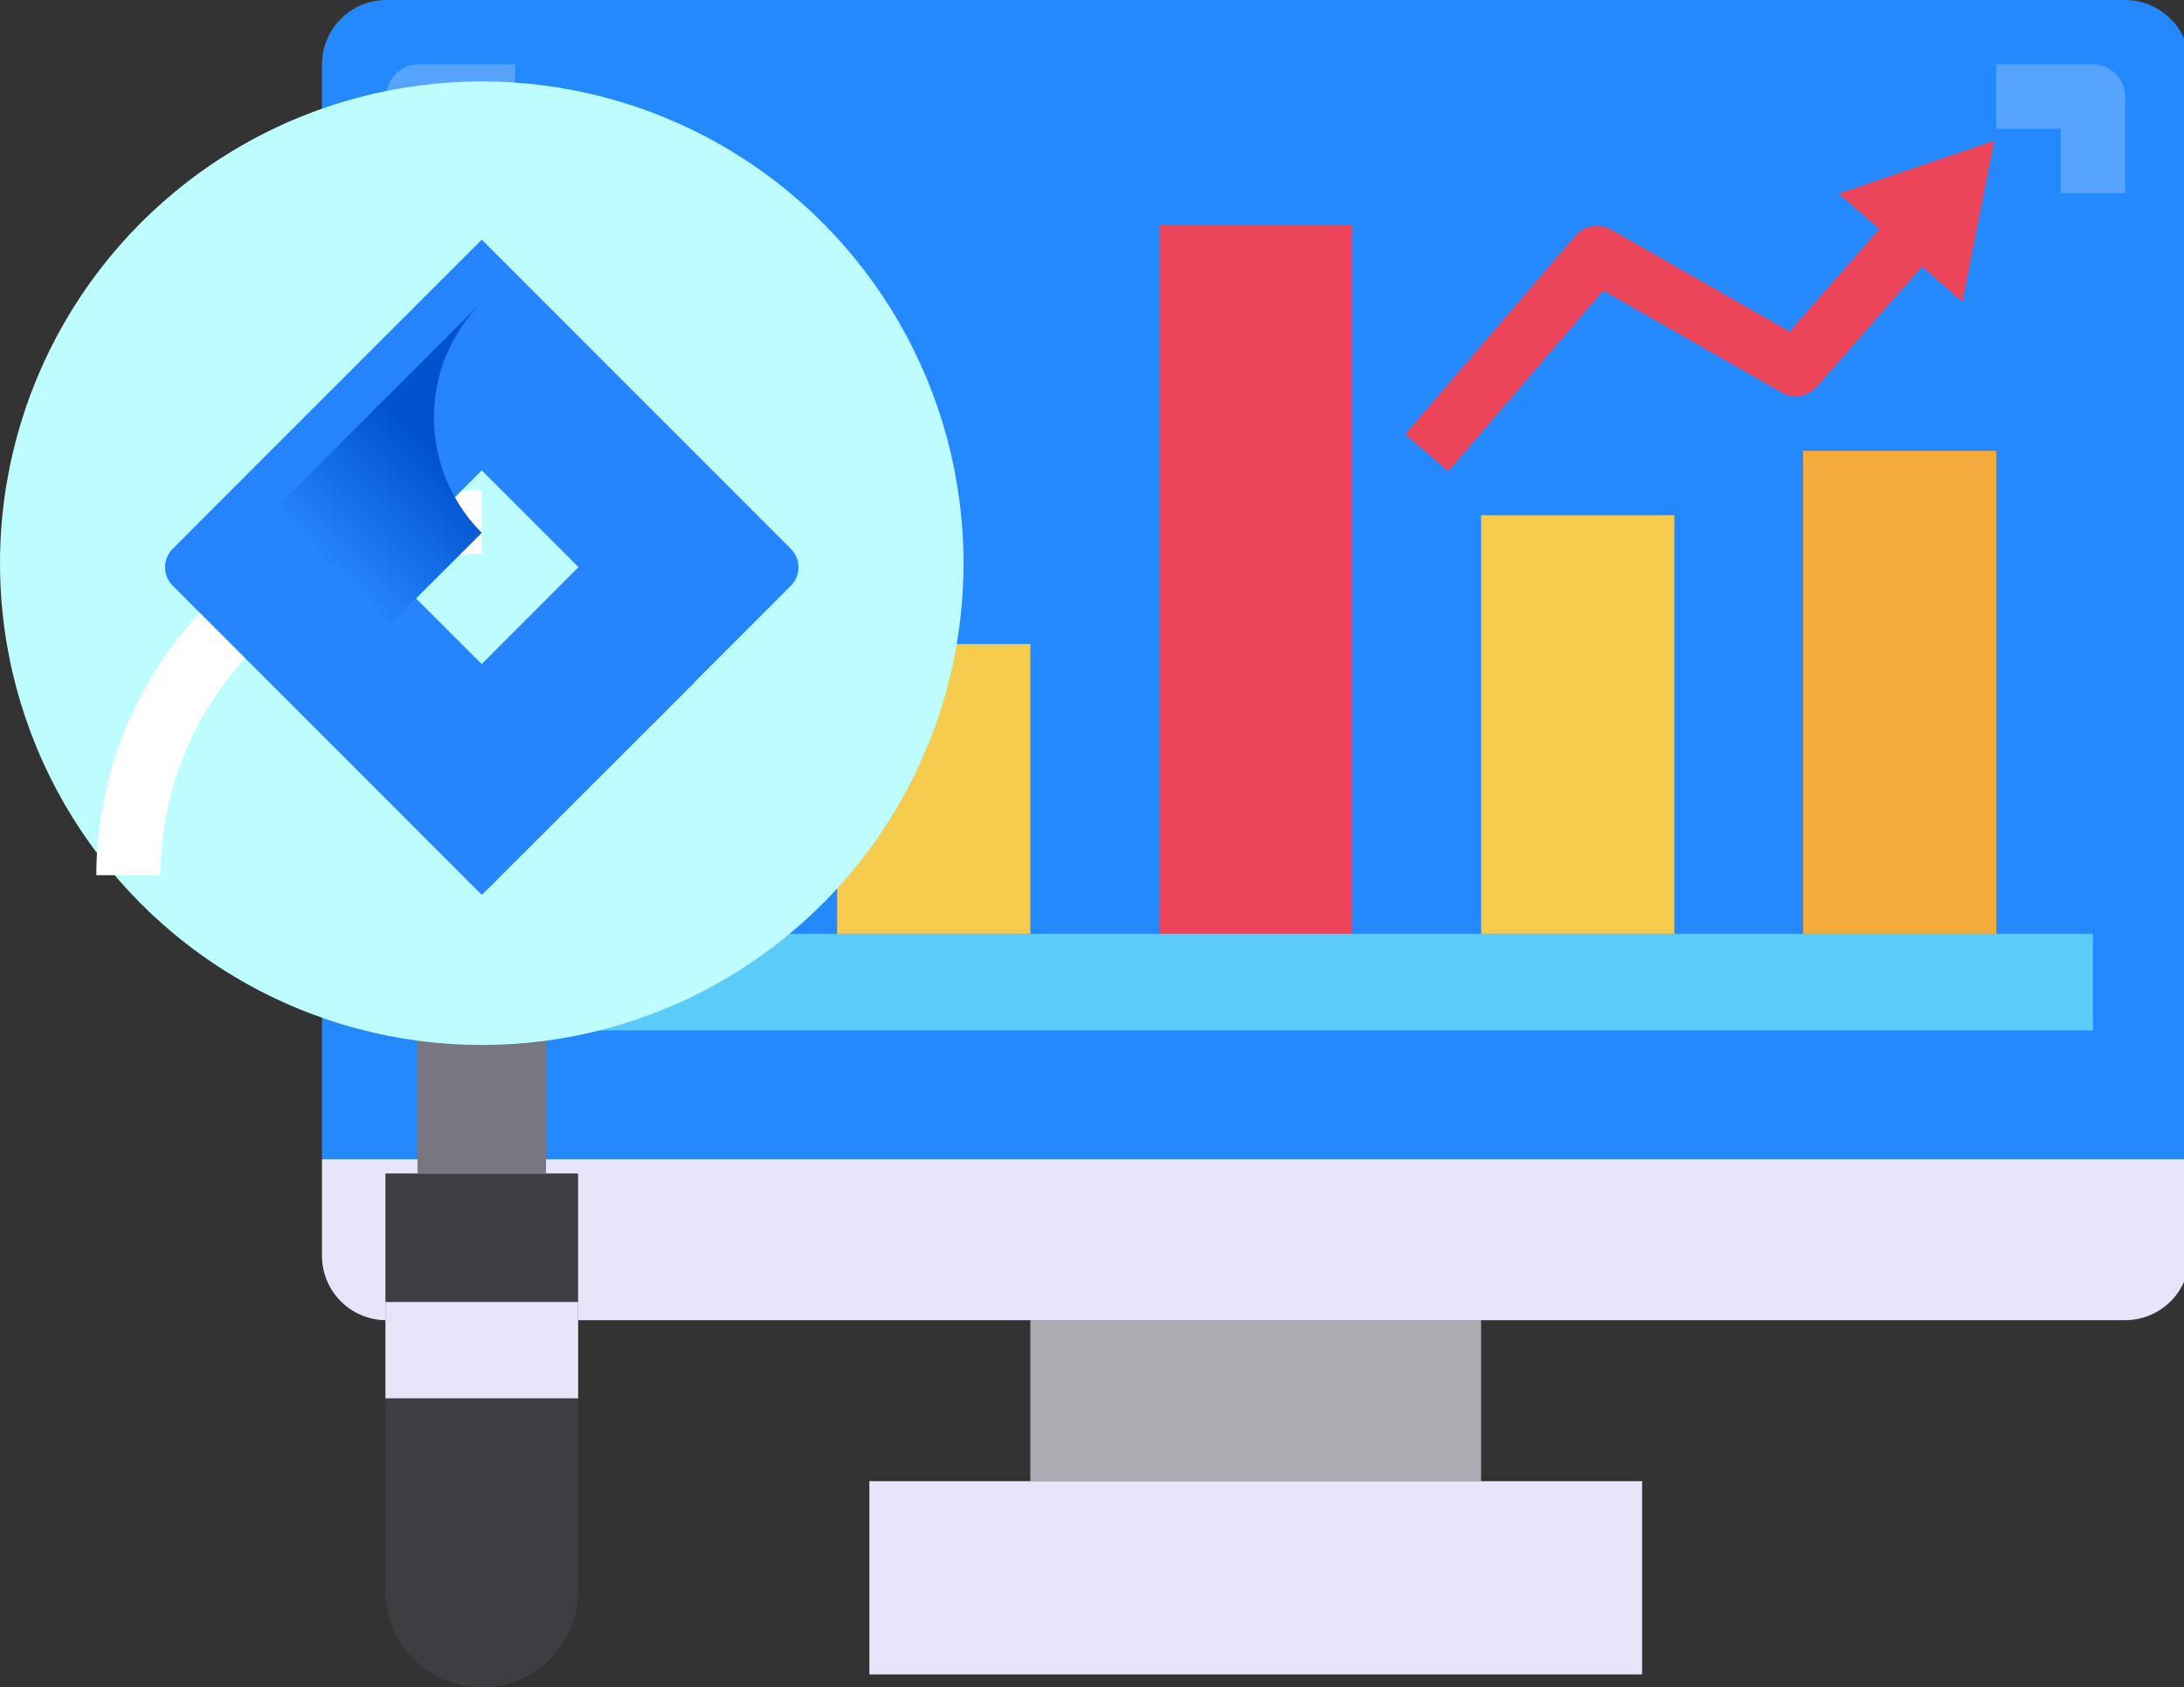 <?xml version="1.0" encoding="UTF-8" standalone="no"?>
<svg
   xmlns:dc="http://purl.org/dc/elements/1.1/"
   xmlns:cc="http://creativecommons.org/ns#"
   xmlns:rdf="http://www.w3.org/1999/02/22-rdf-syntax-ns#"
   xmlns:svg="http://www.w3.org/2000/svg"
   xmlns="http://www.w3.org/2000/svg"
   xmlns:xlink="http://www.w3.org/1999/xlink"
   xmlns:sodipodi="http://sodipodi.sourceforge.net/DTD/sodipodi-0.dtd"
   xmlns:inkscape="http://www.inkscape.org/namespaces/inkscape"
   inkscape:version="1.0.1 (1.0.1+r73)"
   sodipodi:docname="jira-logo-small-centr.svg"
   version="1.1"
   viewBox="0 0 70 54.081"
   height="54.081"
   width="70"
   data-name="Слой 1"
   id="b1c154f8-d93f-4085-b921-05a1136c52b1">
  <rect x="0" y="0" width="70" height="54.081" fill="#333333" stroke="none"/>
  <sodipodi:namedview
     inkscape:current-layer="b1c154f8-d93f-4085-b921-05a1136c52b1"
     inkscape:window-maximized="1"
     inkscape:window-y="30"
     inkscape:window-x="1987"
     inkscape:cy="30.391596"
     inkscape:cx="26.868835"
     inkscape:zoom="6.9317269"
     showgrid="false"
     id="namedview54"
     inkscape:window-height="1022"
     inkscape:window-width="1853"
     inkscape:pageshadow="2"
     inkscape:pageopacity="0"
     guidetolerance="10"
     gridtolerance="10"
     objecttolerance="10"
     borderopacity="1"
     bordercolor="#666666"
     pagecolor="#ffffff"
     inkscape:document-rotation="0" />
  <defs
     id="defs8">
    <linearGradient
       gradientUnits="userSpaceOnUse"
       gradientTransform="matrix(11.03,0,0,11.03,8653.79,-14218.71)"
       y2="1307.84"
       x2="-777.28"
       y1="1304.78"
       x1="-774.22"
       id="e13c74e4-ae6d-4eee-9092-66f264303bac">
      <stop
         id="stop2"
         stop-color="#0052cc"
         offset="0.18" />
      <stop
         id="stop4"
         stop-color="#2684ff"
         offset="1" />
    </linearGradient>
    <linearGradient
       xlink:href="#e13c74e4-ae6d-4eee-9092-66f264303bac"
       y2="1310.51"
       x2="-770.36"
       y1="1313.56"
       x1="-773.41"
       id="ee59aefe-1a80-4f54-9c16-7fd0a360129d"
       gradientTransform="matrix(0.129,0,0,0.129,0,-10)" />
    <linearGradient
       y2="1307.84"
       x2="-777.28"
       y1="1304.78"
       x1="-774.22"
       gradientTransform="matrix(1.419,0,0,1.419,1113.539,-1837.613)"
       gradientUnits="userSpaceOnUse"
       id="linearGradient907"
       xlink:href="#e13c74e4-ae6d-4eee-9092-66f264303bac"
       inkscape:collect="always" />
  </defs>
  <g
     id="bbb23123-a950-45c3-bf61-8f5003f12c53"
     data-name="graph-monitor-computer-screen"
     transform="scale(0.129)">
    <path
       d="M 544,16 V 288 H 80 V 16 A 16,16 0 0 1 96,0 h 432 a 16,16 0 0 1 16,16 z"
       fill="#2488ff"
       id="path10" />
    <path
       d="m 256,328 h 112 v 40 H 256 Z"
       fill="#acabb1"
       id="path12" />
    <path
       d="m 544,288 v 24 a 16,16 0 0 1 -16,16 H 96 A 16,16 0 0 1 80,312 v -24 z"
       fill="#e8e5fb"
       id="path14" />
    <path
       d="m 216,368 h 192 v 48 H 216 Z"
       fill="#e8e5fb"
       id="path16" />
    <path
       d="m 448,112 h 48 v 120 h -48 z"
       fill="#f3ac3c"
       id="path18" />
    <path
       d="m 368,128 h 48 v 104 h -48 z"
       fill="#f6cc4f"
       id="path20" />
    <path
       d="m 288,56 h 48 v 176 h -48 z"
       fill="#ec455a"
       id="path22" />
    <path
       d="m 208,160 h 48 v 72 h -48 z"
       fill="#f6cc4f"
       id="path24" />
    <path
       d="m 128,128 h 48 v 104 h -48 z"
       fill="#f3ac3c"
       id="path26" />
    <path
       d="m 104,232 h 416 v 24 H 104 Z"
       fill="#5bcbfa"
       id="path28" />
    <path
       d="m 512,48 h 16 V 24 a 8,8 0 0 0 -8,-8 h -24 v 16 h 16 z"
       fill="#57a4ff"
       id="path30" />
    <path
       d="m 112,32 h 16 V 16 h -24 a 8,8 0 0 0 -8,8 v 24 h 16 z"
       fill="#57a4ff"
       id="path32" />
  </g>
  <path
     d="m 18.529,37.61 v 13.382 a 3.088,3.088 0 0 1 -6.176,0 v 0 -13.382 z"
     fill="#3e3d42"
     id="path35"
     style="stroke-width:0.129" />
  <path
     d="M 13.382,31.434 H 17.5 v 6.176 h -4.118 z"
     fill="#787680"
     id="path37"
     style="stroke-width:0.129" />
  <circle
     cx="15.441"
     cy="18.051"
     r="15.441"
     fill="#bdfdff"
     id="circle39"
     style="stroke-width:0.129" />
  <path
     d="m 12.353,41.728 h 6.176 v 3.088 h -6.176 z"
     fill="#e8e5fb"
     id="path41"
     style="stroke-width:0.129" />
  <path
     d="M 5.147,28.051 A 10.306,10.306 0 0 1 15.441,17.757 V 15.699 A 12.366,12.366 0 0 0 3.088,28.051 Z"
     fill="#ffffff"
     id="path43"
     style="stroke-width:0.129" />
  <path
     d="m 25.349,17.592 -9.033,-9.037 -0.875,-0.875 -6.804,6.802 -3.104,3.11 a 0.833,0.833 0 0 0 0,1.176 l 6.215,6.215 3.693,3.697 6.802,-6.802 0.107,-0.106 2.999,-3.001 a 0.83,0.83 0 0 0 0,-1.175 v 0 z m -9.908,3.693 -3.106,-3.105 3.106,-3.105 3.104,3.105 z"
     fill="#2684ff"
     id="path45"
     style="stroke-width:0.129" />
  <path
     style="fill:url(#linearGradient907);stroke-width:0.129"
     d="M 15.441,17.075 A 5.227,5.227 0 0 1 15.419,9.705 L 8.621,16.496 12.319,20.194 Z"
     fill="url(#e13c74e4-ae6d-4eee-9092-66f264303bac)"
     id="path47" />
  <path
     style="fill:url(#ee59aefe-1a80-4f54-9c16-7fd0a360129d);stroke-width:0.129"
     d="m 18.553,18.171 -3.111,3.114 a 5.228,5.228 0 0 1 0,7.394 l 6.82,-6.81 z"
     fill="url(#ee59aefe-1a80-4f54-9c16-7fd0a360129d)"
     id="path49" />
  <path
     d="m 50.494,7.551 -5.457,6.367 1.381,1.183 4.969,-5.79 5.715,3.265 a 0.908,0.908 0 0 0 1.135,-0.19 l 3.366,-3.847 1.294,1.134 1.02,-5.166 -4.984,1.696 1.3,1.135 -2.877,3.286 -5.717,-3.268 a 0.908,0.908 0 0 0 -1.145,0.198 z"
     fill="#ec455a"
     id="path51"
     style="stroke-width:0.129" />
</svg>

